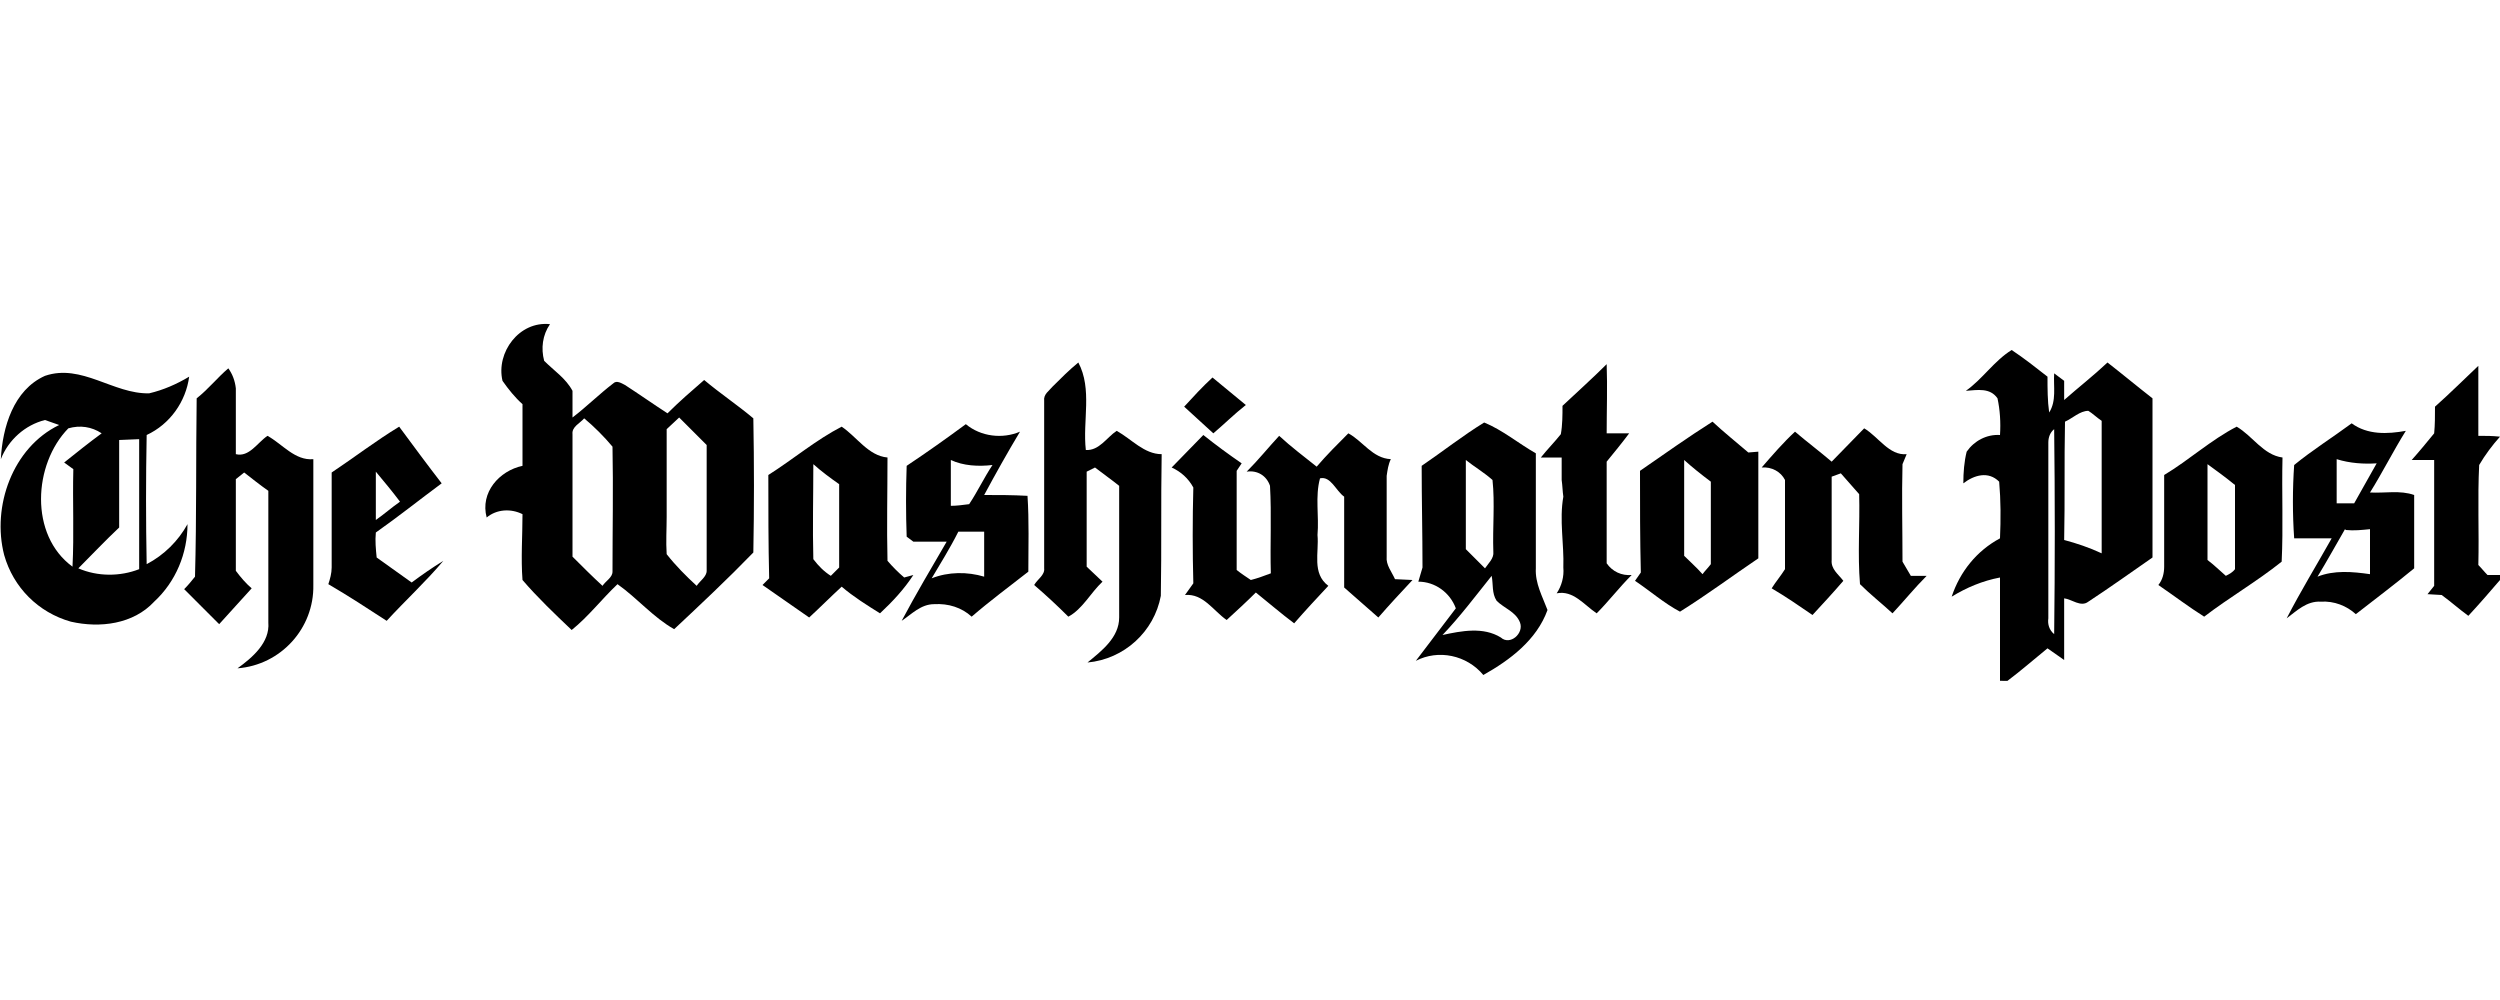 <?xml version="1.0" encoding="utf-8"?>
<!-- Generator: Adobe Illustrator 23.0.6, SVG Export Plug-In . SVG Version: 6.00 Build 0)  -->
<svg version="1.1" id="Camada_1" xmlns="http://www.w3.org/2000/svg" xmlns:xlink="http://www.w3.org/1999/xlink" x="0px" y="0px"
	 viewBox="0 0 300 120" style="enable-background:new 0 0 300 120;" xml:space="preserve">
<title>washington-post</title>
<path d="M60.3,45.7c-0.8-3.4,2-7.2,5.7-6.8c-0.9,1.3-1.1,2.9-0.7,4.4c1.2,1.2,2.6,2.1,3.4,3.6c0,1,0,2.1,0,3.2
	c1.7-1.3,3.2-2.8,4.9-4.1c0.4-0.4,1,0,1.4,0.2c1.7,1.1,3.4,2.3,5.1,3.4c1.4-1.4,2.9-2.7,4.4-4c1.9,1.6,4,3,5.9,4.6
	c0.1,5.4,0.1,10.8,0,16.1c-3.1,3.2-6.3,6.2-9.5,9.2c-2.5-1.4-4.4-3.7-6.8-5.4c-1.9,1.8-3.5,3.9-5.5,5.5c-2-1.9-4.1-3.9-5.9-6
	c-0.2-2.6,0-5.3,0-7.9c-1.4-0.7-3.1-0.6-4.3,0.4c-0.8-3,1.5-5.6,4.3-6.2c0-2.5,0-4.9,0-7.4C61.8,47.7,61,46.7,60.3,45.7 M70.1,50.2
	c-0.5,0.6-1.5,1-1.4,1.9c0,4.9,0,9.8,0,14.7c1.2,1.2,2.4,2.4,3.6,3.5c0.4-0.6,1.2-1,1.2-1.7c0-5,0.1-10,0-15
	C72.5,52.4,71.3,51.2,70.1,50.2 M80,51.5c0,2.2,0,4.3,0,6.5v4c0,1.5-0.1,3,0,4.5c1.1,1.4,2.3,2.6,3.6,3.8c0.4-0.6,1.2-1.1,1.2-1.8
	c0-5,0-10.1,0-15.1c-1.1-1.1-2.2-2.2-3.3-3.3L80,51.5z"/>
<path d="M235.9,46.9c2-1.4,3.4-3.6,5.5-4.9c1.5,1,2.9,2.1,4.3,3.2c0,1.4,0,2.9,0.2,4.3c0.9-1.4,0.5-3.1,0.6-4.7l1.2,0.9
	c0,0.8,0,1.5,0,2.3c1.7-1.5,3.5-2.9,5.2-4.5c1.8,1.4,3.6,2.9,5.4,4.3c0,6.4,0,12.7,0,19.1c-2.6,1.8-5.1,3.6-7.7,5.3
	c-0.9,0.7-2-0.3-2.9-0.4c0,2.5,0,4.9,0,7.4l-2-1.4c-1.6,1.3-3.2,2.7-4.8,3.9H240c0-4.1,0-8.3,0-12.4c-2.1,0.4-4,1.2-5.8,2.3
	c1-3,3-5.5,5.8-7c0.1-2.3,0.1-4.5-0.1-6.8c-1.3-1.3-3-0.8-4.3,0.2c0-1.3,0.1-2.6,0.4-3.8c0.9-1.3,2.4-2.1,4-2c0.1-1.5,0-3-0.3-4.4
	C238.8,46.5,237.3,46.8,235.9,46.9 M247.8,50.6c-0.1,4.8,0,9.5-0.1,14.2c1.5,0.4,3,0.9,4.5,1.6c0-5.3,0-10.6,0-15.9
	c-0.6-0.4-1.1-0.9-1.6-1.2C249.6,49.3,248.7,50.2,247.8,50.6 M245.8,53.1c0,7,0,14.1,0,21.1c-0.1,0.7,0.1,1.4,0.7,1.9
	c0.1-8.2,0.1-16.4,0-24.6C246,51.9,245.8,52.5,245.8,53.1L245.8,53.1z"/>
<path d="M126.3,46.4c1-1,2-2,3.1-2.9c1.7,3.2,0.5,7,0.9,10.5c1.6,0.1,2.5-1.5,3.7-2.3c1.8,1,3.3,2.8,5.4,2.8c-0.1,5.7,0,11.4-0.1,17
	c-0.8,4.3-4.4,7.6-8.8,8c1.7-1.4,3.8-3,3.8-5.4c0-5.3,0-10.6,0-15.8c-1-0.8-2-1.5-2.9-2.2l-1,0.5c0,3.8,0,7.6,0,11.4
	c0.6,0.6,1.3,1.2,1.9,1.8c-1.4,1.3-2.4,3.3-4.1,4.2c-1.3-1.3-2.7-2.6-4.1-3.8c0.4-0.7,1.3-1.2,1.2-2c0-6.7,0-13.4,0-20.1
	C125.2,47.3,125.9,46.9,126.3,46.4z"/>
<path d="M187.5,48.7c1.8-1.7,3.6-3.3,5.3-5c0.1,2.8,0,5.5,0,8.3h2.7c-0.9,1.2-1.8,2.3-2.7,3.4c0,4.1,0,8.1,0,12.2
	c0.7,1,1.8,1.5,3,1.4c-1.5,1.5-2.8,3.2-4.2,4.6c-1.5-1-2.8-2.8-4.8-2.4c0.6-0.9,0.9-2,0.8-3.1c0.1-2.8-0.5-5.7,0-8.5
	c-0.1-0.7-0.1-1.3-0.2-2c0-0.9,0-1.8,0-2.7c-0.8,0-1.6,0-2.5,0c0.8-1,1.6-1.8,2.4-2.8C187.5,51,187.5,49.8,187.5,48.7z"/>
<path d="M23.6,47.8c1.4-1.1,2.5-2.5,3.8-3.6c0.5,0.7,0.8,1.5,0.9,2.4c0,2.6,0,5.3,0,7.9c1.6,0.4,2.6-1.4,3.8-2.2
	c1.8,1,3.3,3,5.5,2.8c0,5,0,10.1,0,15.1c0.1,5.2-3.9,9.6-9.1,10c1.8-1.3,3.9-3.1,3.7-5.5c0-5.3,0-10.5,0-15.8c-1-0.7-2-1.5-2.9-2.2
	l-1,0.8c0,3.7,0,7.3,0,11c0.6,0.8,1.2,1.5,1.9,2.1c-1.3,1.4-2.6,2.9-3.9,4.3c-1.4-1.4-2.8-2.8-4.2-4.2c0.5-0.5,0.9-1,1.3-1.5
	C23.6,62,23.5,54.9,23.6,47.8z"/>
<path d="M292.2,48.8c1.8-1.6,3.5-3.3,5.2-4.9c0,2.8,0,5.6,0,8.4c0.9,0,1.7,0,2.6,0.1c-0.9,1-1.8,2.2-2.5,3.4c-0.2,4,0,8-0.1,12
	c0.4,0.4,0.7,0.8,1.1,1.2h1.5v0.6c-1.2,1.4-2.5,2.9-3.8,4.3c-1.1-0.8-2.1-1.7-3.2-2.5l-1.7-0.1l0.8-1c0-5,0-10.1,0-15.1h-2.7
	c0.9-1,1.8-2.1,2.7-3.2C292.2,51,292.2,49.9,292.2,48.8z"/>
<path d="M0.1,55.1c0.2-3.8,1.5-8.3,5.3-10c4.4-1.5,8.2,2.2,12.5,2.1c1.7-0.4,3.3-1.1,4.8-2c-0.4,3-2.3,5.7-5.1,7
	c-0.1,5.2-0.1,10.3,0,15.5c2.1-1.1,3.8-2.8,4.9-4.8c0,3.5-1.4,6.9-4,9.3C16,74.9,12,75.4,8.5,74.6c-3.9-1.1-6.9-4.1-8-8
	C-1,60.8,1.5,53.7,7.1,51l-1.7-0.6C3,51,1,52.8,0.1,55.1 M8.2,51.4C4,55.7,3.5,64.2,8.7,68c0.2-3.9,0-7.8,0.1-11.7l-1.1-0.8
	c1.5-1.2,3-2.4,4.5-3.5C11,51.2,9.6,51,8.2,51.4 M14.3,52.8c0,3.5,0,7,0,10.5c-1.7,1.6-3.3,3.3-4.9,4.9c2.3,1,5,1,7.3,0.1
	c0-5.2,0-10.4,0-15.6L14.3,52.8z"/>
<path d="M142.1,48.8c1.1-1.2,2.2-2.4,3.4-3.5c1.3,1.1,2.7,2.2,4,3.3c-1.4,1.1-2.6,2.3-3.9,3.4C144.4,50.9,143.2,49.8,142.1,48.8z"/>
<path d="M170.6,55.9c2.5-1.7,4.9-3.6,7.5-5.2c2.2,0.9,4.1,2.5,6.2,3.7c0,4.6,0,9.2,0,13.8c-0.1,1.8,0.8,3.4,1.4,5
	c-1.3,3.6-4.5,6-7.7,7.8c-2-2.4-5.4-3.1-8.1-1.7c1.6-2.1,3.2-4.2,4.8-6.3c-0.7-1.9-2.5-3.2-4.5-3.2l0.5-1.7
	C170.7,64,170.6,59.9,170.6,55.9 M175.9,55.2c0,3.6,0,7.1,0,10.7c0.8,0.8,1.5,1.5,2.3,2.3c0.4-0.6,1.1-1.2,1-2
	c-0.1-2.9,0.2-5.8-0.1-8.6C178.1,56.7,176.9,56,175.9,55.2 M173.1,76.2c2.3-0.5,4.9-1,7,0.3c1.1,1,2.8-0.5,2.3-1.8s-1.9-1.7-2.8-2.6
	c-0.6-0.9-0.4-2-0.6-3C177,71.6,175.2,74,173.1,76.2L173.1,76.2z"/>
<path d="M92.2,57c3-1.9,5.7-4.2,8.8-5.8c1.8,1.2,3.2,3.5,5.5,3.7c0,4.2-0.1,8.3,0,12.4c0.6,0.7,1.3,1.4,2,2l1.1-0.3
	c-1.1,1.7-2.5,3.2-4,4.6c-1.6-1-3.2-2-4.6-3.2c-1.3,1.2-2.6,2.5-3.9,3.7c-1.9-1.3-3.7-2.6-5.6-3.9l0.8-0.8
	C92.2,65.3,92.2,61.1,92.2,57 M97.6,55.7c0,3.8-0.1,7.6,0,11.4c0.6,0.8,1.3,1.5,2.1,2l1-1c0-3.3,0-6.7,0-10
	C99.7,57.4,98.6,56.6,97.6,55.7L97.6,55.7z"/>
<path d="M108.8,55.9c2.4-1.6,4.8-3.3,7.1-5c1.8,1.5,4.4,1.8,6.5,0.9c-1.5,2.5-2.9,5-4.3,7.6c1.7,0,3.4,0,5.2,0.1
	c0.2,3,0.1,6.1,0.1,9.1c-2.3,1.8-4.6,3.5-6.8,5.4c-1.2-1.1-2.8-1.6-4.5-1.5c-1.6,0-2.7,1.2-3.9,2c1.7-3.2,3.6-6.4,5.4-9.5
	c-1.3,0-2.7,0-4,0l-0.8-0.6C108.7,61.6,108.7,58.7,108.8,55.9 M114.1,55.2c0,1.8,0,3.6,0,5.5c0.7,0,1.4-0.1,2.2-0.2
	c1-1.5,1.8-3.2,2.8-4.7C117.4,56,115.6,55.9,114.1,55.2 M111.8,69.4c2-0.8,4.3-0.8,6.3-0.2c0-1.8,0-3.6,0-5.4H115
	C114,65.8,112.8,67.7,111.8,69.4L111.8,69.4z"/>
<path d="M196.8,56.5c2.9-2,5.7-4,8.7-5.9c1.4,1.3,2.9,2.5,4.3,3.7l1.2-0.1c0,4.3,0,8.6,0,12.8c-3.1,2.1-6.2,4.4-9.4,6.4
	c-1.9-1-3.6-2.5-5.4-3.7c0.2-0.3,0.5-0.7,0.7-1C196.8,64.7,196.8,60.6,196.8,56.5 M202.1,55.2c0,3.8,0,7.7,0,11.5
	c0.7,0.7,1.5,1.4,2.2,2.2c0.3-0.4,0.7-0.8,1-1.2c0-3.3,0-6.6,0-9.9C204.1,56.9,203.1,56.1,202.1,55.2L202.1,55.2z"/>
<path d="M259.7,57c3-1.8,5.6-4.2,8.7-5.8c1.9,1.1,3.2,3.4,5.5,3.7c-0.1,4.2,0.1,8.4-0.1,12.5c-3,2.4-6.3,4.3-9.3,6.6
	c-1.9-1.2-3.6-2.5-5.5-3.8c0.5-0.6,0.7-1.4,0.7-2.2C259.7,64.4,259.7,60.7,259.7,57 M264.9,55.7c0,3.8,0,7.7,0,11.5
	c0.8,0.6,1.5,1.3,2.2,1.9c0.4-0.2,0.8-0.4,1.1-0.8c0-3.4,0-6.7,0-10.1C267.1,57.3,266,56.5,264.9,55.7L264.9,55.7z"/>
<path d="M275.3,55.8c2.2-1.8,4.6-3.3,6.9-5c1.9,1.4,4.3,1.3,6.5,0.9c-1.5,2.4-2.8,5-4.3,7.4c1.8,0.1,3.6-0.3,5.3,0.3
	c0,3,0,5.9,0,8.8c-2.3,1.9-4.7,3.7-7,5.5c-1.1-1-2.6-1.6-4.2-1.5c-1.7-0.1-2.9,1.1-4.1,2c1.7-3.3,3.6-6.4,5.4-9.6c-1.5,0-3,0-4.5,0
	C275.1,61.7,275.1,58.7,275.3,55.8 M280.4,55.1c0,1.8,0,3.5,0,5.3h2.1c0.9-1.6,1.8-3.2,2.7-4.8C283.7,55.7,282,55.6,280.4,55.1
	 M281.4,63.5c-1.1,1.9-2.2,3.9-3.3,5.7c2-0.8,4.2-0.6,6.3-0.3c0-1.8,0-3.6,0-5.4c-1,0.1-1.9,0.2-2.9,0.1L281.4,63.5z"/>
<path d="M39.8,56.7c2.7-1.8,5.3-3.8,8.1-5.5c1.7,2.3,3.4,4.6,5.1,6.8c-2.7,2-5.2,4-7.9,5.9c-0.1,1,0,2,0.1,3c1.4,1,2.8,2,4.2,3
	c1.2-0.9,2.5-1.8,3.8-2.6c-2.1,2.5-4.6,4.8-6.8,7.2c-2.3-1.5-4.6-3-7-4.4c0.2-0.6,0.4-1.3,0.4-2C39.8,64.3,39.8,60.5,39.8,56.7
	 M45.1,56.6c0,2,0,3.9,0,5.8c1-0.7,1.9-1.5,2.9-2.2C47.1,59,46.1,57.8,45.1,56.6L45.1,56.6z"/>
<path d="M219.8,55.4c1.3-1.3,2.6-2.7,3.9-4c1.7,1,3,3.3,5.1,3.1l-0.5,1.2c-0.1,3.9,0,7.8,0,11.7l1,1.7h1.9c-1.4,1.4-2.7,3-4.1,4.5
	c-1.3-1.2-2.7-2.3-3.9-3.5c-0.3-3.6,0-7.2-0.1-10.8c-0.7-0.8-1.5-1.7-2.2-2.5l-1.1,0.4c0,3.3,0,6.7,0,10c-0.1,1.1,0.8,1.7,1.4,2.5
	c-1.2,1.4-2.5,2.8-3.7,4.1c-1.6-1.1-3.2-2.2-4.9-3.2c0.5-0.8,1.1-1.5,1.6-2.3c0-3.6,0-7.1,0-10.7c-0.5-1-1.6-1.6-2.8-1.5
	c1.3-1.5,2.6-3,4-4.3C216.8,53,218.4,54.2,219.8,55.4z"/>
<path d="M140.6,56.1c1.3-1.3,2.5-2.6,3.8-3.9c1.5,1.2,3,2.3,4.6,3.4l-0.6,0.9c0,4,0,7.9,0,11.9c0.5,0.4,1.1,0.8,1.7,1.2
	c0.8-0.2,1.6-0.5,2.4-0.8c-0.1-3.5,0.1-7-0.1-10.5c-0.4-1.2-1.5-1.9-2.8-1.7c1.4-1.4,2.6-2.9,3.9-4.3c1.4,1.3,3,2.5,4.5,3.7
	c1.2-1.4,2.5-2.7,3.8-4c1.7,0.9,2.9,3,5.1,3.1c-0.3,0.6-0.4,1.3-0.5,2c0,3.2,0,6.4,0,9.7c-0.1,1,0.6,1.8,1,2.7l2.1,0.1
	c-1.4,1.5-2.8,3-4.1,4.5c-1.4-1.2-2.7-2.4-4.1-3.6c0-3.6,0-7.3,0-10.9c-1-0.7-1.6-2.5-2.9-2.2c-0.6,2.2-0.1,4.5-0.3,6.8
	c0.2,2.1-0.7,4.6,1.3,6.1c-1.4,1.5-2.8,3-4.1,4.5c-1.6-1.2-3.1-2.5-4.6-3.7c-1.1,1.1-2.3,2.2-3.5,3.3c-1.6-1.1-2.8-3.2-5-3l1-1.4
	c-0.1-3.8-0.1-7.7,0-11.5C142.6,57.4,141.7,56.6,140.6,56.1z"/>
</svg>
